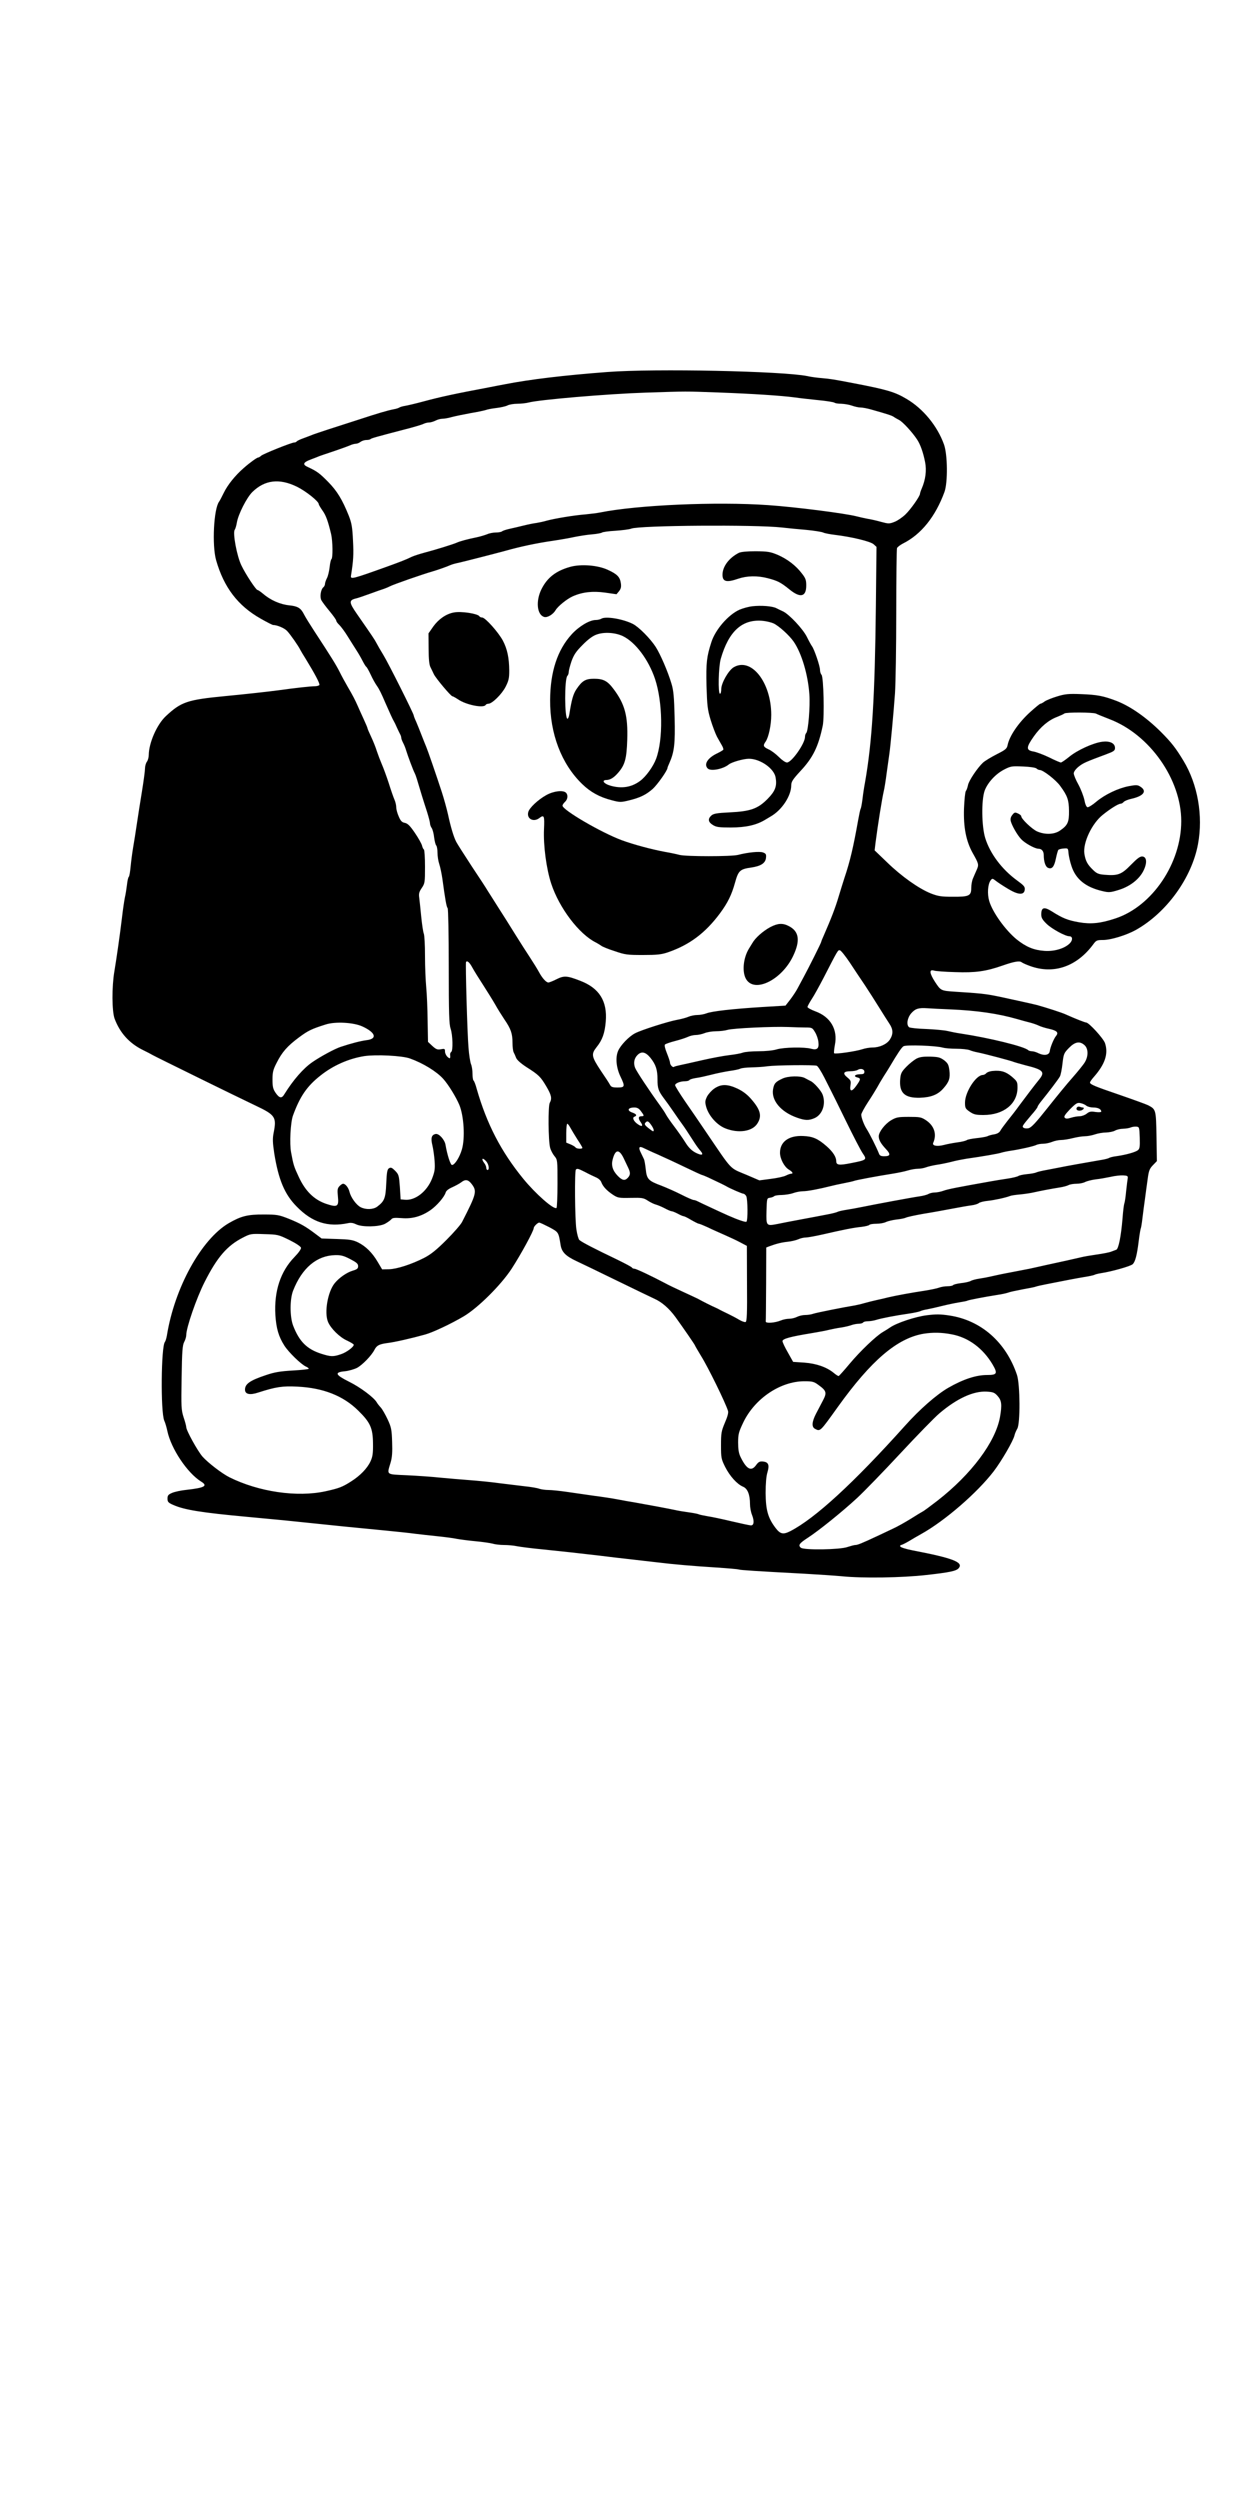 <?xml version="1.0" standalone="no"?>
<!DOCTYPE svg PUBLIC "-//W3C//DTD SVG 20010904//EN"
 "http://www.w3.org/TR/2001/REC-SVG-20010904/DTD/svg10.dtd">
<svg version="1.0" xmlns="http://www.w3.org/2000/svg"
 width="1000pt" height="2000pt" viewBox="0 0 1000 2000"
 preserveAspectRatio="xMidYMid meet">
<g transform="translate(0,2000) scale(0.1,-0.1)"
fill="#000000" stroke="none">
<path d="M4860 17024 c-345 -26 -621 -59 -820 -98 -41 -8 -102 -19 -135 -26
-262 -49 -386 -76 -515 -111 -63 -17 -131 -33 -150 -36 -19 -3 -39 -9 -45 -13
-5 -4 -26 -11 -45 -14 -51 -10 -129 -33 -275 -81 -71 -23 -182 -59 -245 -79
-63 -21 -124 -41 -135 -46 -11 -5 -42 -16 -68 -26 -26 -9 -50 -21 -53 -25 -3
-5 -12 -9 -20 -9 -22 0 -246 -90 -265 -106 -8 -8 -19 -14 -23 -14 -10 0 -65
-39 -116 -84 -69 -60 -129 -135 -160 -199 -15 -31 -32 -63 -37 -70 -43 -56
-58 -349 -24 -469 62 -217 174 -364 356 -467 49 -28 94 -51 100 -51 32 0 91
-25 112 -48 25 -26 92 -122 106 -152 4 -8 23 -40 42 -70 74 -121 116 -200 110
-210 -3 -5 -20 -10 -37 -10 -31 0 -153 -13 -288 -32 -90 -12 -273 -32 -430
-47 -302 -29 -351 -46 -473 -160 -72 -67 -136 -214 -137 -311 0 -19 -7 -44
-15 -54 -8 -11 -15 -35 -15 -54 0 -19 -11 -100 -24 -181 -13 -80 -32 -198 -41
-261 -9 -63 -23 -149 -30 -190 -7 -41 -16 -110 -20 -152 -4 -43 -10 -80 -15
-83 -4 -3 -11 -31 -14 -62 -4 -32 -11 -78 -17 -103 -5 -25 -16 -97 -23 -160
-18 -149 -43 -322 -61 -431 -21 -122 -20 -320 2 -379 42 -112 116 -195 224
-249 35 -17 71 -36 79 -41 18 -11 681 -337 825 -405 158 -75 169 -92 144 -218
-9 -46 -8 -76 5 -164 34 -211 83 -328 179 -425 125 -128 249 -167 413 -133 21
5 42 1 62 -9 46 -24 181 -22 231 3 20 11 43 27 51 36 10 13 26 14 84 10 82 -7
156 13 230 64 50 35 110 104 121 140 4 15 23 30 53 43 26 12 58 29 71 39 34
27 57 23 85 -14 43 -57 38 -77 -77 -302 -11 -22 -68 -87 -126 -145 -79 -79
-124 -115 -176 -142 -101 -52 -221 -91 -284 -92 l-54 -1 -35 59 c-44 75 -96
126 -158 157 -42 20 -67 24 -170 27 l-121 4 -52 39 c-77 58 -117 81 -211 119
-79 31 -93 34 -200 34 -129 1 -183 -13 -281 -70 -219 -129 -433 -517 -494
-899 -4 -22 -11 -45 -16 -51 -30 -37 -35 -557 -5 -629 8 -17 19 -55 25 -84 30
-141 159 -334 269 -403 57 -35 32 -50 -118 -67 -41 -4 -92 -15 -113 -24 -31
-13 -37 -21 -37 -46 0 -26 6 -33 47 -51 89 -39 224 -61 593 -95 250 -23 361
-34 520 -51 160 -17 329 -34 580 -58 91 -9 199 -20 240 -26 41 -5 122 -14 180
-20 58 -6 128 -15 155 -21 28 -5 96 -14 150 -19 55 -5 116 -14 135 -19 19 -6
61 -11 92 -11 31 0 79 -4 105 -10 26 -5 118 -17 203 -25 184 -19 267 -28 455
-50 77 -10 192 -23 255 -30 63 -7 153 -18 200 -23 137 -17 303 -31 480 -42 91
-6 172 -13 180 -16 15 -5 135 -13 530 -34 107 -6 239 -15 294 -20 166 -17 484
-12 677 10 188 21 240 32 259 55 39 47 -46 80 -369 142 -52 10 -96 24 -99 31
-2 6 1 12 7 12 5 0 34 14 63 31 29 18 73 43 98 57 190 106 448 330 580 502 63
83 156 243 166 287 3 15 14 39 22 53 25 39 23 354 -2 430 -88 263 -288 438
-541 476 -71 11 -109 11 -180 2 -91 -11 -241 -61 -293 -97 -15 -10 -41 -27
-59 -37 -56 -33 -182 -154 -265 -253 -44 -53 -84 -97 -88 -99 -4 -2 -21 9 -38
23 -56 47 -140 77 -237 84 l-90 6 -42 75 c-24 41 -43 82 -43 91 0 19 64 36
235 64 55 9 118 21 140 27 22 5 65 14 96 18 31 5 68 14 83 20 15 5 40 10 56
10 16 0 32 5 35 10 3 6 21 10 38 10 18 0 48 5 67 11 41 13 155 35 260 50 41 6
82 15 91 19 9 5 34 12 55 15 22 4 75 16 119 27 44 11 106 24 138 29 33 5 63
11 67 14 9 5 132 29 240 46 36 5 74 14 85 18 11 5 63 16 115 26 52 9 102 19
110 23 8 3 44 11 80 18 151 30 239 47 305 58 39 6 75 14 80 17 6 4 30 10 55
14 81 12 234 55 251 71 21 19 35 73 49 188 6 50 14 94 16 98 3 5 9 43 14 86 5
42 14 111 20 152 5 41 15 111 21 155 9 69 15 85 42 113 l32 33 -3 197 c-4 215
-4 217 -67 250 -16 8 -118 45 -225 82 -205 70 -240 85 -240 100 0 6 15 27 33
47 88 101 115 184 87 268 -13 38 -129 165 -151 165 -10 0 -88 31 -164 65 -27
13 -157 55 -230 75 -16 4 -84 20 -150 34 -260 57 -241 55 -500 72 -119 8 -118
8 -165 79 -45 70 -48 103 -7 90 12 -4 88 -10 169 -12 161 -6 246 6 380 53 91
32 135 39 151 26 7 -6 37 -19 67 -30 190 -69 375 -5 508 176 21 29 29 32 75
32 65 0 190 39 265 81 245 138 446 416 496 686 42 227 -2 479 -117 668 -60 99
-94 144 -181 231 -115 114 -240 202 -352 246 -108 41 -154 50 -286 55 -99 4
-128 1 -190 -18 -40 -12 -85 -30 -100 -40 -14 -11 -30 -19 -35 -19 -5 0 -41
-30 -81 -66 -94 -85 -166 -191 -181 -264 -6 -30 -16 -38 -89 -75 -45 -23 -94
-53 -108 -66 -44 -41 -114 -145 -120 -180 -4 -19 -11 -40 -17 -47 -6 -7 -12
-70 -15 -140 -5 -152 17 -262 70 -357 48 -85 50 -92 32 -133 -9 -21 -23 -51
-30 -69 -8 -17 -14 -52 -14 -77 0 -63 -18 -71 -150 -70 -89 0 -115 4 -172 26
-96 38 -236 137 -351 249 l-100 96 7 59 c19 148 52 353 66 414 5 19 16 87 24
150 9 63 18 131 21 150 8 53 34 327 45 485 5 77 10 366 10 642 0 276 3 509 6
518 4 9 25 25 48 37 146 73 260 216 332 413 27 76 25 298 -4 379 -53 148 -167
287 -300 365 -92 55 -155 74 -427 126 -156 30 -181 34 -250 40 -38 3 -90 10
-115 16 -194 40 -1218 62 -1600 33z m890 -164 c272 -10 499 -25 605 -39 39 -6
124 -15 190 -22 66 -6 124 -16 130 -20 5 -5 29 -9 55 -9 25 -1 63 -7 85 -15
22 -8 53 -15 69 -15 16 0 54 -7 85 -16 135 -38 167 -49 181 -59 8 -6 28 -17
43 -25 28 -14 104 -96 143 -155 27 -40 50 -106 65 -183 13 -67 3 -140 -27
-210 -8 -18 -14 -37 -14 -42 0 -19 -74 -125 -117 -166 -24 -23 -63 -50 -87
-59 -41 -16 -48 -16 -107 0 -35 10 -84 21 -110 25 -25 5 -63 13 -85 19 -92 24
-490 75 -709 90 -415 29 -1048 1 -1345 -59 -25 -5 -76 -11 -115 -15 -92 -7
-247 -33 -310 -50 -27 -8 -66 -16 -85 -19 -19 -2 -64 -11 -100 -20 -36 -9 -87
-21 -115 -27 -27 -6 -54 -15 -59 -20 -6 -5 -28 -9 -49 -9 -21 0 -53 -6 -70
-14 -18 -7 -54 -18 -82 -24 -70 -14 -137 -32 -160 -43 -32 -14 -174 -58 -255
-79 -41 -11 -88 -26 -105 -34 -47 -23 -94 -41 -185 -74 -295 -106 -307 -109
-302 -77 19 120 22 168 16 280 -5 109 -11 141 -34 200 -51 127 -93 197 -165
270 -68 69 -89 85 -163 119 -44 20 -37 37 24 60 27 10 58 22 69 27 11 4 63 22
115 39 52 18 109 38 127 46 17 8 39 14 50 14 10 0 27 7 37 15 11 8 32 15 46
15 15 0 30 3 34 7 7 7 34 15 268 76 75 19 145 40 156 46 12 6 31 11 44 11 13
0 36 7 52 15 15 8 40 15 55 15 15 0 50 6 77 14 27 7 94 21 149 31 55 9 110 21
122 25 12 5 49 12 84 16 34 4 74 13 88 20 14 8 51 14 81 14 30 0 71 5 90 10
81 22 627 69 935 79 336 11 314 11 585 1z m-3374 -754 c71 -35 174 -117 174
-139 0 -5 13 -27 29 -50 29 -40 45 -86 70 -190 13 -56 15 -193 2 -201 -4 -3
-11 -32 -14 -64 -4 -32 -13 -72 -22 -88 -8 -16 -15 -36 -15 -45 0 -9 -6 -22
-14 -28 -20 -17 -29 -77 -15 -103 7 -13 36 -52 66 -88 29 -35 53 -69 53 -75 0
-7 11 -22 25 -35 13 -13 44 -54 67 -92 24 -38 55 -88 70 -111 15 -23 37 -61
49 -85 12 -23 25 -45 30 -47 4 -3 20 -31 35 -63 14 -31 36 -70 48 -87 20 -28
37 -63 69 -138 36 -82 59 -133 68 -147 5 -8 16 -31 24 -50 9 -19 20 -43 25
-52 6 -10 10 -23 10 -30 0 -7 7 -26 15 -41 8 -15 19 -42 24 -60 13 -43 56
-159 69 -183 9 -18 16 -41 57 -179 10 -33 29 -92 42 -132 12 -39 23 -80 23
-90 0 -10 6 -27 14 -38 7 -11 16 -44 19 -74 4 -30 11 -59 17 -65 5 -5 10 -31
10 -58 0 -26 6 -67 14 -90 8 -24 19 -77 25 -118 23 -170 33 -225 42 -235 5 -5
9 -207 9 -466 0 -380 3 -464 15 -499 17 -49 20 -176 5 -185 -6 -4 -10 -14 -9
-23 3 -32 -1 -35 -21 -17 -11 10 -20 29 -20 43 0 22 -3 24 -33 18 -28 -5 -38
-1 -68 26 l-35 33 -3 170 c-1 94 -6 213 -11 265 -5 52 -10 166 -10 252 0 86
-4 167 -10 180 -5 13 -14 73 -20 133 -6 61 -13 129 -16 152 -5 34 -1 48 20 79
25 37 26 45 26 171 0 72 -4 134 -9 137 -5 3 -12 18 -15 32 -4 15 -29 60 -57
101 -39 57 -57 75 -80 80 -23 4 -34 15 -49 51 -11 24 -20 57 -20 73 0 16 -6
43 -14 61 -8 18 -29 78 -46 133 -18 55 -43 123 -55 150 -12 28 -30 75 -40 105
-9 30 -30 82 -46 116 -16 34 -29 64 -29 68 0 4 -14 37 -31 74 -17 37 -38 83
-46 102 -22 50 -41 87 -81 155 -19 33 -49 87 -65 120 -29 57 -62 111 -202 325
-34 52 -72 113 -83 135 -25 50 -49 65 -115 72 -75 7 -154 42 -215 95 -18 15
-37 28 -42 28 -12 0 -95 126 -128 195 -37 74 -72 265 -54 287 5 7 13 33 17 58
11 66 79 200 124 244 99 97 216 111 357 42z m3879 -326 c44 -5 132 -14 195
-19 63 -6 124 -16 135 -21 11 -6 54 -14 95 -19 133 -16 283 -52 309 -75 l23
-21 -5 -470 c-8 -732 -30 -1091 -87 -1415 -7 -36 -16 -95 -20 -132 -5 -38 -11
-72 -15 -78 -3 -5 -12 -47 -20 -92 -38 -213 -64 -327 -110 -463 -12 -38 -33
-104 -45 -145 -27 -92 -61 -179 -119 -312 -12 -26 -21 -49 -21 -52 0 -8 -101
-209 -140 -281 -18 -33 -41 -76 -51 -95 -10 -19 -35 -57 -56 -85 l-39 -50
-184 -11 c-241 -15 -407 -34 -449 -51 -18 -7 -51 -13 -72 -13 -21 0 -53 -6
-71 -14 -18 -8 -60 -19 -93 -25 -71 -13 -285 -81 -334 -107 -49 -25 -117 -96
-136 -141 -23 -53 -15 -134 18 -204 39 -81 37 -89 -23 -89 -41 0 -51 4 -61 23
-6 12 -38 61 -71 109 -76 115 -80 134 -36 190 47 58 66 112 74 205 14 164 -52
269 -205 327 -105 41 -129 42 -189 12 -28 -14 -57 -26 -65 -26 -18 0 -50 36
-76 85 -12 22 -44 74 -71 115 -27 41 -79 122 -115 180 -36 58 -70 112 -75 120
-5 8 -37 58 -70 110 -33 52 -68 108 -78 123 -9 16 -66 104 -127 195 -60 92
-117 181 -125 197 -20 38 -44 117 -66 220 -10 44 -32 125 -50 180 -43 132
-113 335 -124 360 -5 11 -21 52 -36 90 -15 39 -35 89 -45 112 -11 23 -19 45
-19 49 0 14 -204 421 -243 484 -22 36 -47 79 -55 95 -15 29 -32 54 -157 234
-63 91 -65 109 -9 123 16 3 67 21 114 38 47 17 97 35 111 39 14 5 34 13 45 19
32 17 268 99 349 122 38 11 114 38 140 50 11 5 40 13 65 18 49 11 294 74 375
96 118 33 242 60 380 80 61 9 139 23 175 31 36 7 96 17 135 20 38 3 74 10 80
14 5 5 55 12 110 15 55 4 111 11 125 17 68 26 990 33 1205 9z m2513 -1489 c9
-5 59 -25 110 -45 320 -123 572 -481 572 -815 0 -337 -231 -680 -525 -778
-120 -40 -197 -48 -294 -31 -90 16 -130 32 -218 88 -61 38 -83 31 -83 -26 0
-26 9 -42 43 -75 41 -40 149 -99 181 -99 27 0 30 -29 6 -55 -40 -42 -124 -68
-205 -62 -85 6 -147 32 -222 92 -91 75 -192 216 -219 306 -17 57 -12 135 11
166 13 17 15 17 42 -4 15 -12 59 -41 96 -63 82 -50 130 -53 135 -8 3 24 -6 34
-65 77 -118 87 -212 211 -251 336 -29 93 -32 302 -5 379 24 65 88 135 157 170
52 27 62 28 151 24 55 -2 100 -9 107 -16 7 -7 18 -12 26 -12 27 0 130 -80 164
-128 58 -79 69 -112 70 -199 1 -90 -10 -115 -71 -157 -47 -33 -122 -35 -185
-7 -41 19 -126 100 -126 121 0 6 -12 16 -26 22 -23 11 -29 10 -45 -11 -13 -16
-17 -31 -13 -50 9 -35 51 -110 83 -144 29 -32 110 -77 139 -77 26 0 42 -20 42
-51 0 -50 13 -90 31 -100 33 -17 52 4 66 72 7 34 16 66 20 70 5 5 24 10 43 11
34 3 35 2 38 -37 2 -22 12 -69 24 -104 34 -105 114 -169 248 -200 50 -12 63
-11 125 8 88 26 161 80 198 146 35 65 34 119 -3 123 -19 2 -40 -13 -93 -67
-76 -78 -104 -88 -213 -79 -45 4 -61 10 -90 39 -45 43 -60 72 -69 129 -13 88
61 244 148 312 59 48 124 88 141 88 7 0 19 6 25 14 7 8 35 20 64 26 96 22 125
61 71 96 -22 15 -33 16 -92 5 -86 -16 -193 -67 -262 -125 -30 -26 -62 -45 -70
-44 -9 2 -19 25 -25 59 -7 31 -28 86 -48 123 -21 37 -37 77 -37 89 0 13 15 34
38 53 36 29 58 39 220 99 62 23 72 30 72 51 0 38 -40 58 -103 50 -74 -10 -200
-68 -264 -121 -31 -25 -60 -45 -66 -45 -6 0 -49 18 -94 41 -46 22 -102 43
-126 47 -59 10 -59 32 3 120 55 78 119 132 190 158 25 10 49 21 55 26 12 11
231 10 253 -1z m-1970 -1991 c34 -52 88 -133 120 -180 31 -47 83 -128 115
-180 32 -52 70 -111 83 -131 29 -43 31 -81 4 -124 -24 -38 -82 -65 -140 -65
-22 0 -59 -6 -82 -14 -51 -17 -217 -41 -225 -32 -3 3 0 33 6 66 25 124 -35
226 -158 270 -34 13 -61 28 -61 34 0 6 15 34 33 62 19 28 61 105 95 170 114
222 115 225 131 222 9 -2 44 -46 79 -98z m-3019 -41 c13 -24 52 -87 86 -139
34 -53 77 -122 96 -155 18 -33 52 -87 74 -120 52 -76 65 -113 65 -187 0 -32 4
-66 9 -76 5 -9 14 -29 20 -45 7 -17 37 -44 83 -74 98 -62 113 -77 159 -155 41
-70 46 -96 27 -131 -14 -26 -12 -303 3 -359 5 -20 21 -50 34 -66 25 -30 25
-32 25 -220 0 -105 -4 -193 -8 -196 -23 -14 -168 114 -266 234 -178 218 -292
439 -372 718 -9 35 -21 65 -26 68 -4 3 -8 27 -8 54 0 27 -5 61 -12 77 -6 15
-16 75 -20 133 -10 117 -25 670 -20 683 8 16 28 -1 51 -44z m3821 -334 c215
-9 385 -34 535 -77 39 -11 88 -25 110 -30 22 -6 51 -16 65 -23 14 -7 51 -19
84 -26 62 -14 77 -29 54 -57 -18 -22 -46 -90 -50 -122 -4 -31 -44 -38 -90 -16
-17 9 -41 16 -53 16 -11 0 -25 4 -30 9 -29 29 -311 98 -535 132 -36 5 -85 15
-110 21 -25 6 -101 13 -170 16 -69 2 -131 9 -137 14 -24 19 -15 75 17 112 33
37 58 45 130 40 25 -2 106 -6 180 -9z m-4700 -137 c104 -48 121 -98 35 -109
-48 -6 -126 -26 -210 -54 -46 -15 -161 -77 -226 -122 -73 -50 -154 -144 -223
-255 -22 -38 -40 -35 -71 9 -21 31 -25 49 -25 107 0 58 5 79 33 133 43 86 86
135 179 204 73 54 99 67 213 103 77 25 224 17 295 -16z m3546 -8 c50 0 53 -2
74 -37 13 -21 25 -56 27 -78 7 -53 -10 -68 -58 -55 -52 15 -219 12 -275 -5
-29 -9 -89 -15 -146 -15 -53 0 -109 -5 -125 -11 -15 -6 -64 -15 -108 -20 -44
-5 -141 -23 -215 -40 -74 -17 -155 -35 -179 -40 -24 -5 -47 -11 -49 -14 -9 -8
-32 16 -32 34 0 9 -12 43 -25 76 -15 37 -21 63 -15 69 5 5 42 18 81 28 39 10
85 25 102 33 16 8 45 15 64 15 18 0 50 7 70 15 19 8 61 15 92 15 31 0 72 5 91
11 43 13 361 28 484 23 49 -2 113 -4 142 -4z m2231 -142 c30 -28 31 -88 1
-137 -12 -20 -57 -75 -99 -123 -42 -47 -131 -156 -199 -242 -96 -121 -129
-156 -152 -162 -17 -3 -35 -1 -41 5 -11 11 -10 13 65 102 27 30 48 59 48 63 0
5 11 22 25 40 67 83 143 183 154 204 7 12 16 59 21 104 9 78 12 84 52 125 49
50 87 56 125 21z m-1135 -19 c18 -5 67 -9 110 -9 42 0 89 -5 105 -11 15 -7 46
-15 68 -19 51 -10 275 -69 286 -76 5 -2 46 -14 91 -26 143 -35 160 -53 113
-112 -40 -49 -105 -135 -160 -209 -27 -38 -71 -94 -96 -125 -25 -32 -51 -67
-57 -79 -8 -14 -25 -24 -50 -28 -20 -3 -44 -10 -53 -15 -8 -4 -47 -11 -85 -15
-38 -4 -74 -11 -80 -16 -7 -5 -40 -14 -75 -18 -35 -5 -84 -14 -109 -21 -56
-14 -95 -6 -84 18 30 68 8 136 -58 180 -38 25 -49 27 -137 27 -86 0 -101 -3
-142 -27 -49 -29 -99 -94 -99 -128 0 -30 17 -59 57 -102 40 -42 37 -58 -13
-58 -27 0 -37 5 -43 23 -21 52 -73 156 -99 197 -20 31 -42 89 -42 113 0 9 24
54 54 100 30 45 62 98 73 117 10 19 34 60 53 90 19 30 41 64 47 75 65 110 96
156 111 165 20 13 261 5 314 -11z m-2339 -81 c44 -55 57 -96 57 -174 0 -70 7
-91 50 -149 17 -22 52 -71 78 -109 26 -38 57 -83 70 -100 21 -29 33 -47 100
-151 14 -22 35 -50 46 -62 29 -34 11 -40 -40 -14 -32 17 -56 41 -82 83 -20 32
-60 89 -88 126 -28 37 -59 81 -67 97 -9 17 -30 48 -46 70 -87 120 -189 274
-200 302 -15 38 -8 76 19 103 32 32 64 25 103 -22z m-1923 -6 c104 -37 213
-104 266 -163 42 -47 102 -145 129 -209 36 -88 47 -265 20 -356 -18 -62 -57
-124 -79 -124 -12 0 -38 79 -52 162 -7 41 -53 92 -79 86 -33 -6 -40 -33 -26
-90 7 -29 15 -86 18 -127 4 -64 1 -84 -21 -141 -41 -103 -135 -176 -217 -168
l-34 3 -6 99 c-7 93 -9 100 -38 130 -25 25 -34 29 -49 20 -14 -9 -18 -31 -22
-122 -5 -119 -15 -142 -72 -185 -32 -24 -92 -26 -134 -4 -34 18 -77 77 -88
122 -8 34 -33 65 -51 65 -7 0 -20 -9 -30 -20 -15 -16 -17 -30 -12 -79 9 -85
-3 -92 -96 -61 -95 33 -165 102 -217 215 -38 81 -43 96 -61 195 -14 69 -5 242
15 296 55 151 111 234 219 319 100 80 225 136 351 156 92 14 304 4 366 -19z
m3254 -58 c9 -3 36 -46 61 -95 25 -50 49 -97 54 -107 5 -9 58 -116 117 -237
59 -121 120 -239 136 -262 35 -51 33 -53 -94 -78 -95 -19 -118 -16 -118 15 0
34 -26 75 -77 120 -70 61 -110 79 -189 82 -114 5 -184 -46 -184 -134 0 -48 34
-113 71 -135 30 -18 38 -33 17 -33 -7 0 -26 -7 -42 -15 -16 -8 -70 -20 -120
-26 l-91 -12 -100 43 c-144 61 -109 24 -328 346 -48 71 -123 181 -167 244 -43
63 -79 121 -79 128 -1 15 40 32 79 32 16 0 31 4 35 9 3 6 27 13 53 17 26 3 81
16 122 26 41 11 106 24 144 30 38 5 77 13 87 18 10 6 51 10 91 11 40 1 98 4
128 9 68 9 372 12 394 4z m381 -48 c0 -16 -7 -20 -37 -20 -41 -1 -52 -18 -18
-26 28 -7 26 -16 -11 -68 -35 -49 -54 -46 -45 7 5 32 2 39 -26 62 -39 32 -30
49 25 49 23 0 49 5 57 10 24 16 55 8 55 -14z m1775 -271 c9 -8 34 -15 56 -15
38 0 64 -13 64 -33 0 -5 -20 -6 -45 -3 -37 6 -50 4 -71 -13 -15 -12 -40 -21
-57 -21 -16 0 -47 -5 -69 -12 -29 -9 -41 -9 -50 0 -9 9 1 25 42 68 48 48 59
55 84 49 16 -3 37 -12 46 -20z m-3562 -45 c27 -36 27 -40 2 -40 -24 0 -26 -18
-4 -48 21 -30 11 -39 -20 -18 -36 23 -51 55 -31 62 23 9 18 21 -15 33 -47 16
-38 41 15 41 23 0 37 -8 53 -30z m81 -109 c20 -28 27 -51 15 -51 -3 0 -20 12
-39 27 -26 21 -31 30 -23 40 16 19 24 16 47 -16z m-646 -23 c10 -18 35 -60 56
-93 22 -33 40 -63 40 -67 1 -12 -47 -9 -54 2 -4 6 -22 17 -41 25 l-34 14 0 75
c0 42 4 76 8 76 5 0 16 -15 25 -32z m4555 -79 c2 -71 0 -88 -14 -100 -19 -16
-94 -37 -169 -48 -27 -3 -56 -10 -63 -15 -7 -4 -37 -12 -65 -16 -99 -17 -292
-51 -332 -60 -22 -4 -69 -13 -104 -20 -35 -6 -71 -15 -80 -19 -9 -5 -42 -11
-74 -14 -32 -3 -64 -10 -70 -15 -7 -5 -46 -15 -87 -21 -41 -6 -102 -16 -135
-22 -270 -48 -342 -62 -377 -75 -22 -8 -54 -14 -70 -14 -16 0 -39 -5 -51 -12
-12 -7 -44 -15 -72 -19 -58 -8 -358 -64 -460 -85 -38 -8 -95 -18 -127 -23 -31
-5 -62 -12 -68 -16 -7 -4 -45 -14 -84 -21 -39 -8 -132 -25 -206 -39 -74 -14
-160 -30 -191 -37 -89 -17 -90 -16 -87 104 3 101 3 103 28 106 14 2 29 8 34
13 6 5 33 9 60 9 28 1 69 7 91 15 22 8 57 15 79 15 36 0 130 18 221 41 22 6
69 16 105 23 36 7 72 15 80 18 15 7 187 39 320 60 36 6 86 16 112 24 26 8 62
14 82 14 19 0 47 5 63 11 15 6 53 15 83 20 30 4 84 15 120 24 36 10 90 20 120
25 128 18 261 41 282 49 13 4 46 11 73 15 71 10 187 36 207 47 10 5 34 9 53 9
20 0 52 7 72 15 19 8 52 15 72 15 20 0 63 7 94 15 32 8 75 15 96 15 21 0 58 7
81 15 23 8 63 15 89 15 25 1 57 7 71 15 14 8 43 15 65 15 22 1 49 5 60 10 11
5 31 8 45 7 24 -2 25 -4 28 -88z m-3858 -134 c47 -21 145 -66 217 -101 73 -35
136 -64 139 -64 4 0 25 -9 48 -19 96 -45 132 -63 146 -71 28 -17 127 -60 138
-60 6 0 16 -9 22 -19 12 -24 14 -198 1 -205 -7 -5 -67 15 -146 50 -37 16 -224
103 -247 115 -10 5 -23 9 -29 9 -7 0 -51 19 -98 43 -47 24 -120 56 -161 72
-103 38 -116 52 -124 131 -4 36 -10 73 -15 82 -4 9 -15 32 -24 50 -22 43 -14
56 21 38 15 -7 65 -31 112 -51z m-271 -30 c13 -28 30 -63 37 -78 18 -38 18
-56 -3 -79 -24 -26 -45 -22 -81 15 -41 42 -54 85 -40 134 21 79 51 82 87 8z
m-1098 -27 c20 -24 26 -68 9 -68 -5 0 -10 8 -10 18 0 9 -7 26 -15 36 -29 38
-15 50 16 14z m791 -85 c29 -16 68 -34 86 -42 19 -8 38 -24 43 -40 13 -34 44
-67 94 -100 37 -24 47 -26 140 -24 91 2 103 0 137 -22 20 -13 48 -27 63 -31
15 -4 47 -17 72 -30 24 -13 50 -24 56 -24 7 0 29 -9 50 -20 20 -11 41 -20 47
-20 5 0 32 -13 60 -30 28 -16 55 -30 61 -30 5 0 37 -13 72 -29 34 -17 94 -43
132 -60 39 -17 95 -43 125 -59 l55 -29 1 -302 c2 -240 -1 -303 -11 -307 -7 -3
-30 5 -52 18 -21 13 -61 34 -88 47 -28 13 -57 28 -65 32 -8 5 -26 14 -40 20
-22 9 -96 46 -139 70 -9 4 -61 29 -116 54 -55 25 -120 56 -145 70 -100 53
-230 115 -244 115 -8 0 -18 4 -21 10 -3 5 -54 32 -113 61 -184 88 -285 140
-307 159 -7 6 -18 44 -24 86 -12 80 -15 466 -4 477 10 11 17 9 75 -20z m4340
-48 c-2 -11 -8 -58 -13 -105 -4 -46 -11 -91 -15 -100 -3 -8 -10 -62 -14 -120
-12 -143 -32 -242 -50 -248 -8 -3 -26 -10 -40 -15 -14 -6 -65 -16 -115 -23
-49 -7 -108 -17 -130 -23 -22 -5 -71 -16 -110 -25 -38 -8 -113 -25 -165 -36
-52 -12 -113 -25 -135 -30 -22 -4 -89 -17 -150 -29 -60 -11 -130 -26 -155 -32
-25 -6 -67 -14 -95 -18 -27 -4 -59 -12 -70 -19 -11 -6 -46 -14 -77 -17 -32 -4
-60 -11 -63 -16 -4 -5 -24 -9 -45 -9 -21 0 -51 -5 -67 -11 -15 -6 -68 -17
-118 -25 -94 -14 -222 -37 -290 -53 -22 -6 -62 -15 -90 -21 -27 -6 -72 -17
-100 -25 -27 -8 -63 -16 -80 -19 -76 -12 -303 -57 -329 -66 -16 -6 -45 -10
-65 -10 -20 0 -49 -7 -65 -15 -15 -8 -44 -15 -62 -15 -19 0 -50 -6 -68 -14
-47 -19 -121 -25 -120 -8 1 6 2 143 3 302 l1 290 23 9 c56 21 100 32 149 37
29 3 67 12 85 20 17 8 44 14 60 14 15 0 75 11 133 24 160 37 249 55 312 61 32
4 60 11 63 16 4 5 29 9 56 9 28 0 62 6 77 14 15 7 53 16 85 20 32 3 65 10 75
15 9 5 73 19 142 31 69 11 172 30 230 41 58 11 125 23 150 26 25 3 52 11 60
18 8 7 40 15 70 18 51 5 144 25 180 39 8 4 43 9 76 12 34 3 81 10 105 15 57
13 151 31 215 41 28 4 61 13 72 19 11 6 40 11 64 11 24 0 55 6 69 14 14 7 52
17 84 21 31 3 85 13 119 20 33 8 79 13 101 12 34 -2 39 -5 37 -22z m-4627
-393 c74 -40 73 -38 90 -143 9 -56 41 -88 129 -129 45 -21 194 -93 331 -160
138 -67 268 -130 290 -140 59 -26 118 -77 169 -147 60 -83 156 -222 156 -227
0 -2 22 -40 48 -83 56 -89 196 -375 216 -440 5 -14 -4 -47 -25 -95 -28 -67
-31 -82 -31 -180 0 -101 2 -110 33 -173 38 -75 96 -139 144 -159 36 -15 55
-64 55 -139 0 -26 7 -64 16 -86 20 -51 16 -87 -11 -84 -11 1 -78 15 -150 32
-71 17 -159 36 -194 41 -35 6 -67 13 -72 16 -6 3 -40 10 -77 15 -37 5 -87 13
-112 19 -46 10 -217 42 -325 61 -33 5 -94 16 -135 24 -41 8 -127 21 -190 29
-63 9 -160 23 -215 31 -55 8 -121 15 -147 15 -26 0 -59 5 -74 10 -15 6 -68 15
-118 20 -50 6 -143 17 -206 25 -63 9 -169 19 -235 24 -66 5 -172 14 -235 20
-63 7 -182 15 -265 19 -171 8 -160 0 -130 102 12 41 15 83 12 165 -3 98 -7
118 -36 180 -18 38 -42 81 -55 95 -13 14 -27 32 -32 41 -21 38 -133 122 -221
165 -112 56 -120 76 -33 84 30 3 74 16 96 27 43 23 116 98 140 145 18 35 38
45 105 54 53 6 190 37 301 68 61 17 206 85 309 146 115 69 296 249 382 380 75
116 177 303 177 326 0 12 32 44 44 43 6 0 42 -17 81 -37z m-2080 -102 c54 -27
91 -52 93 -62 2 -10 -19 -40 -52 -74 -112 -115 -164 -273 -153 -464 7 -108 26
-173 72 -245 33 -52 132 -149 173 -168 12 -5 22 -13 22 -17 0 -4 -57 -10 -127
-14 -101 -6 -146 -13 -216 -37 -126 -42 -167 -70 -167 -116 0 -37 38 -46 107
-23 140 45 192 53 312 47 206 -10 367 -73 487 -192 97 -95 117 -140 118 -265
1 -77 -3 -104 -20 -141 -26 -56 -83 -115 -156 -161 -69 -44 -95 -54 -203 -78
-228 -50 -535 -5 -770 112 -61 31 -170 115 -215 165 -39 45 -130 209 -130 236
0 8 -9 43 -21 78 -19 60 -20 81 -16 319 3 211 7 260 21 285 9 17 16 41 16 54
0 60 82 297 147 425 100 198 180 291 306 355 60 31 65 32 172 28 107 -3 112
-4 200 -47z m487 -153 c50 -26 63 -37 63 -56 0 -19 -8 -26 -42 -36 -48 -14
-109 -56 -145 -100 -56 -68 -85 -235 -54 -310 22 -53 94 -124 153 -150 29 -14
53 -28 53 -33 0 -18 -58 -61 -103 -76 -62 -21 -81 -20 -157 4 -115 37 -176 98
-225 225 -27 71 -27 212 0 280 71 181 189 281 337 284 46 1 68 -5 120 -32z
m4813 -602 c132 -25 247 -110 324 -238 44 -75 39 -87 -42 -87 -89 0 -192 -34
-312 -103 -93 -54 -227 -171 -345 -303 -411 -458 -720 -742 -919 -844 -56 -28
-79 -23 -117 27 -60 79 -78 143 -79 278 0 78 5 137 15 168 17 58 7 81 -37 85
-25 2 -35 -3 -53 -27 -39 -56 -77 -37 -126 64 -14 29 -19 61 -19 115 0 67 5
84 41 160 92 192 297 330 489 330 64 0 77 -3 113 -30 64 -46 68 -62 36 -123
-15 -29 -40 -77 -56 -107 -33 -64 -36 -105 -9 -120 44 -23 39 -27 184 175 266
371 474 549 685 585 75 12 145 11 227 -5z m366 -493 c32 -36 36 -69 19 -168
-36 -200 -229 -458 -501 -670 -57 -44 -111 -84 -119 -87 -8 -4 -51 -30 -95
-58 -44 -27 -109 -64 -145 -80 -36 -17 -92 -43 -125 -59 -120 -56 -154 -70
-172 -70 -10 0 -38 -8 -63 -16 -60 -22 -348 -26 -373 -6 -24 20 -12 36 56 80
89 58 275 208 395 319 57 53 212 213 344 355 133 143 274 288 313 321 141 120
273 180 379 174 52 -3 63 -8 87 -35z"/>
<path d="M5910 15577 c-79 -41 -130 -110 -130 -175 0 -56 32 -64 125 -32 70
24 155 26 238 4 77 -20 103 -33 172 -89 87 -71 135 -61 135 31 0 43 -5 58 -34
95 -48 64 -118 117 -194 150 -60 25 -79 28 -177 29 -71 0 -119 -5 -135 -13z"/>
<path d="M4561 15465 c-114 -32 -183 -86 -229 -178 -48 -96 -36 -208 23 -223
26 -6 70 21 90 55 18 31 91 90 136 110 78 35 161 44 261 30 l90 -13 20 24 c15
19 19 34 15 63 -7 51 -29 74 -106 109 -81 37 -214 47 -300 23z"/>
<path d="M6020 15150 c-30 -3 -77 -16 -105 -28 -90 -41 -192 -159 -224 -259
-38 -118 -43 -164 -39 -349 5 -159 8 -190 33 -273 16 -52 39 -112 51 -135 13
-23 30 -54 39 -69 9 -15 14 -31 11 -35 -2 -4 -26 -18 -53 -31 -73 -36 -104
-86 -71 -119 24 -24 122 -5 168 32 23 19 118 46 161 46 91 0 202 -78 214 -150
12 -69 -3 -109 -64 -171 -78 -79 -137 -100 -303 -108 -104 -5 -130 -10 -147
-25 -30 -27 -26 -53 12 -76 27 -17 50 -20 142 -20 121 0 205 19 275 61 8 5 29
17 45 27 90 51 165 165 165 250 0 28 12 47 74 114 100 107 143 195 178 363 14
69 7 390 -10 407 -6 6 -12 24 -12 39 0 31 -46 165 -64 189 -6 8 -25 42 -41 75
-32 64 -141 180 -191 204 -16 7 -40 19 -54 26 -32 16 -119 23 -190 15z m168
-137 c44 -21 126 -95 162 -147 63 -92 114 -263 125 -421 7 -97 -9 -293 -25
-309 -6 -6 -10 -19 -10 -31 0 -53 -107 -205 -144 -205 -13 0 -40 19 -65 44
-24 24 -61 52 -82 61 -43 20 -47 30 -24 62 24 35 45 132 45 214 0 261 -161
465 -302 380 -41 -26 -97 -124 -98 -173 0 -21 -4 -38 -10 -38 -17 0 -12 216 6
279 64 223 173 321 339 304 28 -3 65 -12 83 -20z"/>
<path d="M3630 15100 c-61 -11 -121 -53 -163 -111 l-39 -56 1 -122 c0 -84 5
-131 15 -149 7 -15 20 -40 27 -56 16 -33 136 -176 148 -176 4 0 26 -12 47 -26
63 -43 202 -71 219 -44 3 6 13 10 22 10 30 0 108 77 138 136 25 49 29 70 29
129 -1 104 -16 173 -51 240 -36 67 -141 185 -166 185 -9 0 -19 4 -22 10 -13
21 -147 42 -205 30z"/>
<path d="M4810 15050 c-8 -5 -28 -10 -44 -10 -50 0 -135 -51 -193 -115 -114
-125 -171 -300 -172 -525 -2 -269 90 -511 256 -672 67 -65 139 -105 237 -130
64 -17 73 -17 135 -2 91 22 138 45 192 92 38 34 119 149 119 169 0 3 6 19 14
36 41 92 48 157 43 368 -4 164 -9 217 -25 269 -29 98 -89 236 -126 294 -43 67
-136 161 -184 185 -80 40 -218 63 -252 41z m173 -139 c101 -49 205 -188 257
-342 62 -186 66 -485 9 -639 -23 -62 -82 -144 -129 -178 -69 -51 -148 -63
-238 -37 -54 16 -72 45 -29 45 30 1 59 19 94 60 53 62 66 111 71 262 6 191
-19 285 -109 405 -49 66 -82 83 -157 83 -68 0 -95 -16 -140 -83 -26 -38 -39
-84 -57 -199 -3 -21 -10 -38 -15 -38 -24 0 -25 319 -1 343 6 6 11 20 11 32 0
11 10 49 22 85 19 52 36 78 89 131 42 43 81 72 110 82 61 23 151 17 212 -12z"/>
<path d="M4370 13639 c-65 -36 -136 -102 -144 -136 -14 -53 41 -83 88 -48 39
30 43 20 38 -89 -6 -129 19 -318 58 -436 64 -194 222 -403 357 -470 15 -8 35
-20 43 -26 8 -7 56 -27 107 -43 84 -29 102 -31 227 -31 113 0 147 4 198 21
175 60 302 156 419 314 61 83 92 146 119 243 27 98 40 109 131 122 76 11 113
35 117 78 3 27 -1 34 -23 42 -28 11 -123 1 -200 -19 -52 -14 -418 -14 -470 0
-22 6 -74 17 -115 24 -108 20 -253 59 -345 93 -163 60 -475 242 -475 277 0 6
9 20 20 30 22 20 26 55 8 73 -23 23 -99 14 -158 -19z"/>
<path d="M6162 12583 c-59 -32 -120 -86 -144 -129 -10 -16 -22 -36 -27 -44
-46 -76 -56 -189 -21 -245 69 -111 285 -3 375 187 59 124 48 198 -36 240 -48
25 -88 22 -147 -9z"/>
<path d="M7330 11530 c-19 -11 -55 -39 -79 -64 -37 -38 -45 -52 -49 -94 -11
-114 33 -157 157 -154 89 3 144 24 189 76 45 51 55 81 47 144 -6 45 -12 56
-42 80 -32 23 -46 27 -112 29 -58 1 -84 -3 -111 -17z"/>
<path d="M7938 11432 c-20 -2 -42 -10 -48 -18 -7 -8 -20 -14 -29 -14 -54 -2
-141 -137 -141 -221 0 -42 3 -49 38 -73 32 -22 49 -26 110 -26 161 0 272 89
272 219 0 47 -3 51 -47 89 -49 40 -85 51 -155 44z"/>
<path d="M6259 11371 c-56 -26 -67 -39 -75 -88 -13 -88 64 -179 191 -224 65
-23 94 -24 139 -5 65 27 95 113 67 189 -12 32 -69 96 -95 108 -12 6 -32 16
-46 24 -34 20 -136 18 -181 -4z"/>
<path d="M5715 11292 c-22 -15 -48 -44 -59 -65 -16 -34 -17 -43 -6 -84 21 -71
87 -145 155 -171 103 -40 211 -24 252 37 41 61 28 112 -48 199 -31 36 -67 63
-109 83 -80 37 -131 38 -185 1z"/>
<path d="M8615 11140 c-11 -17 7 -30 33 -24 21 6 31 24 13 24 -5 0 -16 3 -24
6 -8 3 -18 0 -22 -6z"/>
</g>
</svg>
